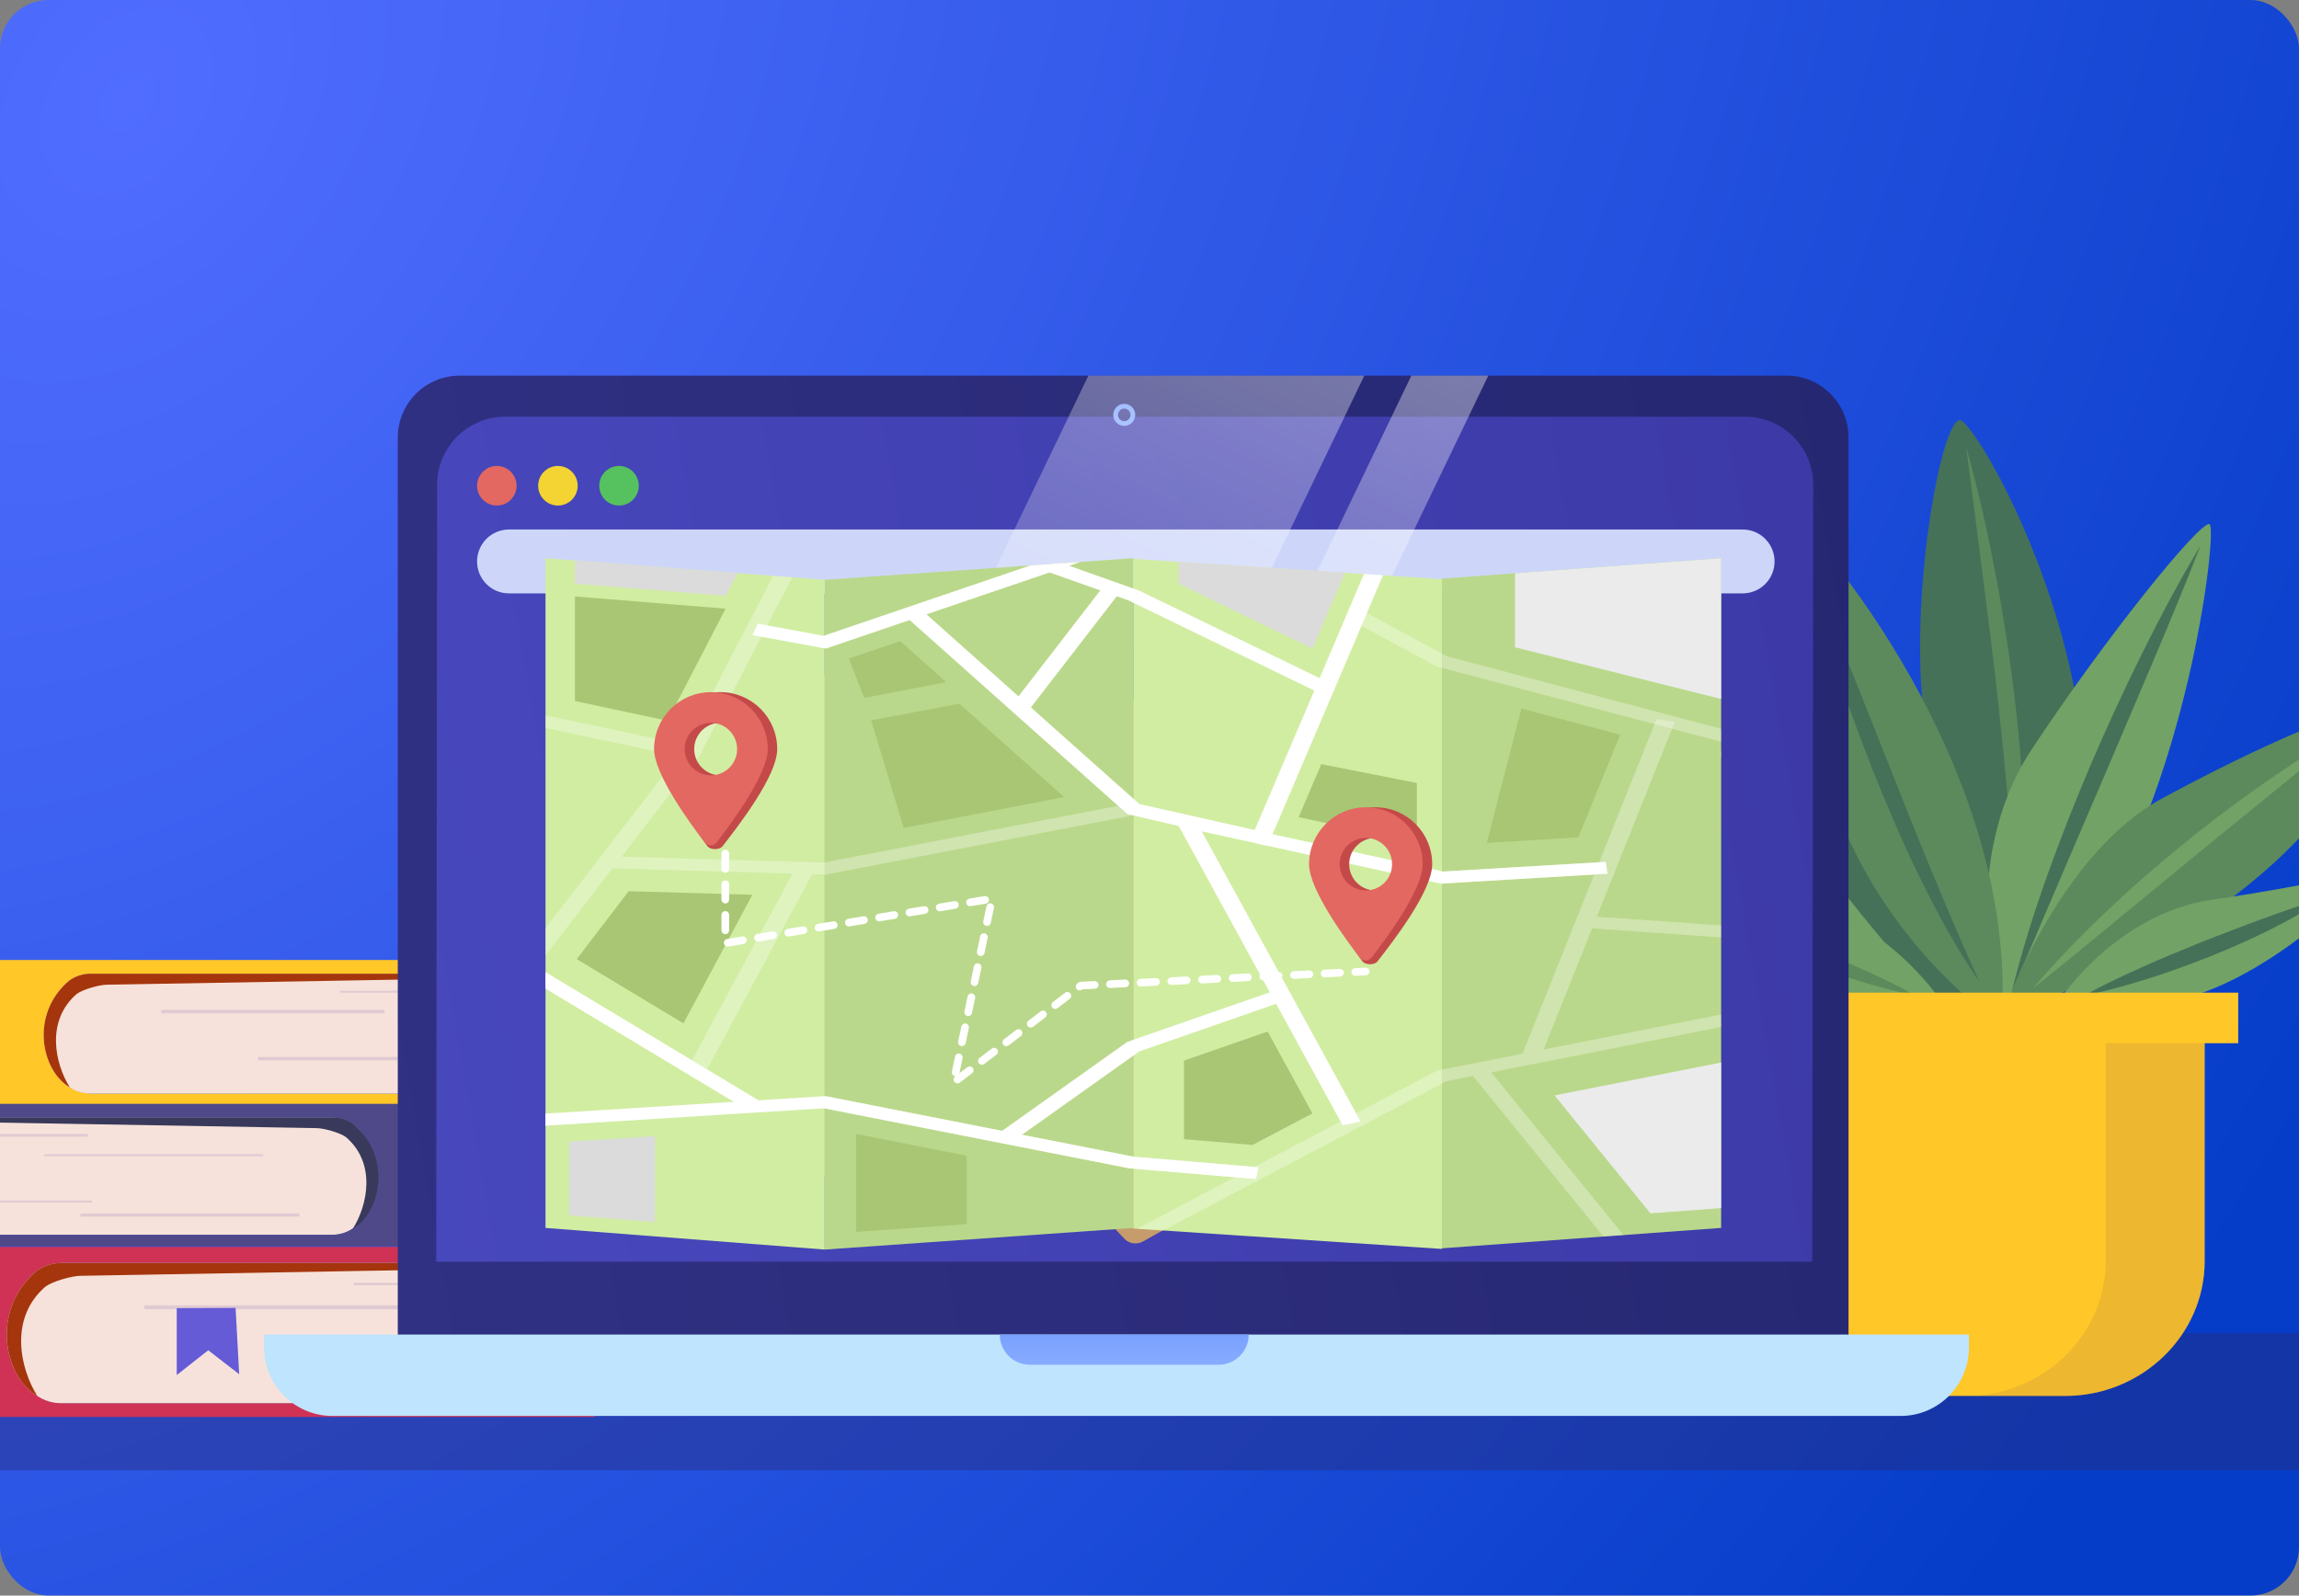 <svg width="569" height="395" viewBox="0 0 569 395" fill="none" xmlns="http://www.w3.org/2000/svg">
<rect x="0" y="0" width="569" height="395" fill="#808080" stroke="none"/>
<g clip-path="url(#clip0_2002_31347)">
<rect width="569" height="395" rx="12" fill="url(#paint0_radial_2002_31347)"/>
<rect opacity="0.4" width="570" height="34" transform="matrix(1 0 0 -1 0 364)" fill="#282974"/>
<path d="M467.118 248.065C467.118 248.065 435.363 227.539 425.8 207.568C416.237 187.597 409.733 160.929 411.642 158.919C413.552 156.909 473.851 205.856 488.085 248.321L467.118 248.065Z" fill="#457158"/>
<path d="M415.712 165.622C425.884 179.188 435.447 193.003 445.474 206.493C450.415 213.287 455.514 219.955 460.78 226.492C466.095 232.994 471.465 239.448 477.692 245.285C470.344 240.758 464.109 234.734 458.269 228.537C455.272 225.473 452.622 222.153 449.84 218.929C447.204 215.602 444.56 212.268 442.049 208.857C437.046 202.015 432.278 195.014 427.891 187.798C423.476 180.602 419.303 173.261 415.712 165.622Z" fill="#72A265"/>
<path d="M494.285 247.954C494.285 247.954 477.449 199.492 475.539 170.613C473.629 141.734 480.514 105.119 484.915 104.01C489.316 102.901 540.585 192.185 501.558 247.954H494.285Z" fill="#457158"/>
<path d="M486.638 110.685C489.683 121.555 492.153 132.57 494.181 143.654C495.26 149.186 496.084 154.759 496.983 160.326C497.758 165.906 498.506 171.493 499.121 177.101C499.744 182.702 500.159 188.331 500.588 193.953C500.831 199.589 501.197 205.224 501.114 210.874C501.121 222.145 500.498 233.521 497.966 244.543C498.077 241.722 498.215 238.914 498.409 236.127C498.478 233.327 498.416 230.519 498.429 227.726C498.506 224.939 498.277 222.132 498.222 219.338L498.09 215.151L497.827 210.964C497.198 199.804 496.167 188.65 494.928 177.524C493.786 166.384 492.354 155.265 490.942 144.132L486.638 110.685Z" fill="#5C8A5C"/>
<path d="M494.285 247.954C494.285 247.954 484.722 213.114 502.7 185.746C520.684 158.378 544.274 129.181 546.827 129.728C549.381 130.276 539.049 217.335 501.558 247.954H494.285Z" fill="#72A265"/>
<path d="M544.62 135.094C540.994 144.417 537.16 153.623 533.285 162.808L521.584 190.314L509.8 217.772C505.883 226.936 502.029 236.121 497.967 245.278C500.361 235.587 503.371 226.056 506.72 216.649C510.076 207.242 513.772 197.953 517.688 188.754C521.674 179.583 525.812 170.481 530.289 161.525C534.745 152.562 539.423 143.696 544.62 135.094Z" fill="#457158"/>
<path d="M497.536 246.402C497.536 246.402 510.926 210.785 535.028 197.711C559.129 184.637 583.618 173.983 587.064 175.979C590.51 177.983 574.436 221.405 504.809 247.954L497.536 246.402Z" fill="#5C8A5C"/>
<path d="M581.342 180.748C574.844 186.148 568.333 191.451 561.815 196.74C555.324 202.064 548.771 207.298 542.321 212.656L522.884 228.628C516.379 233.945 509.965 239.352 503.273 244.544C508.726 238.152 514.545 232.073 520.663 226.292C526.717 220.448 533.111 214.937 539.602 209.558C546.148 204.227 552.86 199.09 559.801 194.252C566.728 189.406 573.841 184.776 581.342 180.748Z" fill="#72A265"/>
<path d="M510.125 247.018C510.125 247.018 524.172 226.055 547.512 222.728C570.853 219.401 583.474 215.699 584.242 217.55C585.011 219.401 559.373 244.328 536.8 247.954C514.228 251.572 510.125 247.018 510.125 247.018Z" fill="#72A265"/>
<path d="M515.792 246.464C520.546 243.837 525.41 241.549 530.324 239.365C535.223 237.154 540.191 235.137 545.159 233.113C550.156 231.165 555.152 229.217 560.203 227.394C565.248 225.543 570.32 223.789 575.489 222.084C571.129 225.3 566.362 227.893 561.539 230.298C556.716 232.725 551.761 234.853 546.765 236.877C541.741 238.839 536.683 240.703 531.521 242.318C526.365 243.941 521.155 245.417 515.792 246.464Z" fill="#457158"/>
<path d="M485.87 246.027C485.87 246.027 460.239 224.767 451.818 191.389C443.403 158.005 439.957 126.956 442.635 127.129C445.313 127.309 496.277 183.66 495.661 246.464L485.87 246.027Z" fill="#5C8A5C"/>
<path d="M445.549 135.094C449.431 144.071 453.091 153.097 456.689 162.136L467.457 189.24C471.02 198.28 474.619 207.298 478.328 216.275C482.064 225.245 485.829 234.187 489.925 243.074C484.285 234.998 479.628 226.327 475.311 217.544C470.958 208.761 467.166 199.756 463.519 190.703C459.949 181.622 456.606 172.458 453.596 163.19C450.579 153.915 447.777 144.584 445.549 135.094Z" fill="#457158"/>
<path d="M479.802 247.018C479.802 247.018 465.755 226.055 442.415 222.728C419.074 219.401 406.453 215.699 405.685 217.55C404.916 219.401 430.554 244.328 453.127 247.954C475.706 251.572 479.802 247.018 479.802 247.018Z" fill="#72A265"/>
<path d="M474.142 246.464C469.388 243.837 464.524 241.549 459.611 239.365C454.712 237.154 449.743 235.137 444.775 233.113C439.779 231.165 434.783 229.217 429.731 227.394C424.687 225.543 419.614 223.789 414.445 222.084C418.805 225.3 423.572 227.893 428.396 230.298C433.219 232.725 438.173 234.853 443.169 236.877C448.193 238.839 453.251 240.703 458.414 242.318C463.562 243.941 468.779 245.417 474.142 246.464Z" fill="#5C8A5C"/>
<path d="M438.527 252.009V312.214C438.527 330.57 454.062 345.591 473.057 345.591H511.129C530.117 345.591 545.659 330.57 545.659 312.214V252.009H438.527V252.009Z" fill="#FFC727"/>
<path opacity="0.1" d="M521.163 252.009V312.214C521.163 330.57 505.628 345.591 486.634 345.591H511.123C530.111 345.591 545.652 330.57 545.652 312.214V252.009H521.163Z" fill="#482C80"/>
<path d="M553.954 245.742H430.229V258.269H553.954V245.742Z" fill="#FFC727"/>
<path d="M-37.032 308.683C-44.531 308.683 -50.607 314.77 -50.607 322.283V335.983C-50.607 344.165 -43.986 350.792 -35.825 350.792H146.521C147.452 350.792 148.202 350.035 148.202 349.107C148.202 348.151 147.429 347.382 146.48 347.382H15.415C9.338 347.382 4.405 342.445 4.405 336.353V323.862C4.405 317.682 9.409 312.669 15.579 312.669H146.152C147.283 312.669 148.202 311.747 148.202 310.615C148.202 309.552 147.341 308.689 146.281 308.689H-37.032V308.683Z" fill="#CF3254"/>
<path d="M15.198 312.669C12.89 312.669 10.751 313.432 8.993 314.712C-2.661 324.725 1.236 341.078 9.275 345.609C10.933 346.725 12.907 347.376 15.034 347.376H143.264L142.631 343.361C141.236 334.522 141.236 325.518 142.631 316.678L143.264 312.663H15.198V312.669Z" fill="#F6E2DA"/>
<path d="M11.267 318.503C13.025 317.218 17.741 315.845 20.05 315.845L143.27 313.696V312.663H15.198C12.89 312.663 10.751 313.426 8.994 314.706C-2.631 324.702 1.218 341.002 9.222 345.574C4.886 338.654 2.238 326.263 11.267 318.503Z" fill="#A5350C"/>
<path d="M100.162 324.133H35.968C35.81 324.133 35.687 323.91 35.687 323.64C35.687 323.364 35.816 323.147 35.968 323.147H100.162C100.32 323.147 100.443 323.37 100.443 323.64C100.449 323.91 100.32 324.133 100.162 324.133Z" fill="#E0CAD2"/>
<path d="M128.604 318.157H87.677C87.577 318.157 87.495 318.028 87.495 317.875C87.495 317.717 87.577 317.594 87.677 317.594H128.604C128.703 317.594 128.785 317.723 128.785 317.875C128.785 318.028 128.703 318.157 128.604 318.157Z" fill="#E0CAD2"/>
<path d="M43.744 323.851V340.415L51.537 334.275L59.201 340.21L58.31 323.786L43.744 323.851Z" fill="#655BD7"/>
<path d="M-22.25 237.655C-28.654 237.655 -33.851 242.856 -33.851 249.277V260.981C-33.851 267.972 -28.197 273.636 -21.218 273.636H134.579C135.376 273.636 136.014 272.99 136.014 272.198C136.014 271.382 135.352 270.719 134.538 270.719H22.556C17.365 270.719 13.152 266.499 13.152 261.298V250.627C13.152 245.345 17.429 241.06 22.702 241.06H134.262C135.229 241.06 136.014 240.273 136.014 239.305C136.014 238.395 135.276 237.655 134.368 237.655H-22.25Z" fill="#FFC727"/>
<path d="M22.375 241.059C20.4 241.059 18.572 241.711 17.072 242.809C7.117 251.367 10.445 265.336 17.312 269.21C18.73 270.161 20.418 270.719 22.234 270.719H131.79L130.817 264.509C129.921 258.797 129.921 252.981 130.817 247.264L131.79 241.054H22.375V241.059Z" fill="#F6E2DA"/>
<path d="M19.01 246.049C20.51 244.951 24.541 243.777 26.516 243.777L131.795 241.94V241.06H22.373C20.399 241.06 18.571 241.711 17.071 242.803C7.139 251.343 10.426 265.266 17.264 269.175C13.561 263.264 11.299 252.676 19.01 246.049Z" fill="#A5350C"/>
<path d="M94.965 250.857H40.117C39.982 250.857 39.876 250.669 39.876 250.434C39.876 250.199 39.987 250.011 40.117 250.011H94.965C95.1 250.011 95.205 250.199 95.205 250.434C95.211 250.669 95.1 250.857 94.965 250.857Z" fill="#E0CAD2"/>
<path d="M118.894 262.496H64.045C63.91 262.496 63.805 262.308 63.805 262.073C63.805 261.838 63.916 261.651 64.045 261.651H118.894C119.028 261.651 119.134 261.838 119.134 262.073C119.14 262.302 119.028 262.496 118.894 262.496Z" fill="#E0CAD2"/>
<path d="M119.268 245.75H84.3C84.213 245.75 84.148 245.638 84.148 245.509C84.148 245.374 84.219 245.269 84.3 245.269H119.268C119.356 245.269 119.421 245.38 119.421 245.509C119.421 245.644 119.35 245.75 119.268 245.75Z" fill="#E0CAD2"/>
<path d="M82.327 276.618C84.261 276.618 86.054 277.257 87.525 278.332C97.286 286.725 94.022 300.425 87.29 304.222C85.901 305.156 84.243 305.702 82.462 305.702H-24.967V276.618H82.327Z" fill="#F6E2DA"/>
<path d="M126.089 273.284C132.37 273.284 137.462 278.385 137.462 284.677V296.152C137.462 303.008 131.919 308.56 125.076 308.56H-27.698C-28.478 308.56 -29.11 307.926 -29.11 307.146C-29.11 306.347 -28.466 305.696 -27.663 305.696H82.151C87.242 305.696 91.373 301.558 91.373 296.457V285.992C91.373 280.809 87.184 276.612 82.01 276.612H-27.388C-28.337 276.612 -29.105 275.843 -29.105 274.892C-29.105 274 -28.384 273.278 -27.493 273.278H126.089V273.284Z" fill="#4F498A"/>
<path d="M85.625 281.507C84.154 280.433 80.205 279.282 78.266 279.282L-24.968 277.481V276.618H82.326C84.26 276.618 86.053 277.257 87.523 278.332C97.262 286.708 94.039 300.36 87.33 304.193C90.969 298.394 93.189 288.011 85.625 281.507Z" fill="#39395B"/>
<path d="M11.145 286.226H64.927C65.056 286.226 65.167 286.121 65.167 285.986C65.167 285.857 65.062 285.745 64.927 285.745H11.145C11.016 285.745 10.905 285.851 10.905 285.986C10.905 286.121 11.016 286.226 11.145 286.226Z" fill="#E0CAD2"/>
<path d="M20.091 301.194H73.874C74.002 301.194 74.114 301.023 74.114 300.812C74.114 300.601 74.008 300.431 73.874 300.431H20.091C19.963 300.431 19.851 300.601 19.851 300.812C19.857 301.023 19.963 301.194 20.091 301.194Z" fill="#E0CAD2"/>
<path d="M-12.685 281.425H21.603C21.686 281.425 21.756 281.272 21.756 281.084C21.756 280.897 21.686 280.744 21.603 280.744H-12.685C-12.767 280.744 -12.837 280.897 -12.837 281.084C-12.837 281.272 -12.767 281.425 -12.685 281.425Z" fill="#E0CAD2"/>
<path d="M-11.689 297.695H22.599C22.681 297.695 22.752 297.59 22.752 297.455C22.752 297.325 22.681 297.214 22.599 297.214H-11.689C-11.771 297.214 -11.841 297.32 -11.841 297.455C-11.841 297.584 -11.771 297.695 -11.689 297.695Z" fill="#E0CAD2"/>
<path d="M442.218 93H113.743C105.3 93 98.45 99.862 98.45 108.32V332.087H457.51V108.32C457.51 99.862 450.661 93 442.218 93Z" fill="url(#paint1_linear_2002_31347)"/>
<path d="M448.535 312.348H107.967L108.195 119.995C108.207 110.697 115.73 103.167 125.011 103.167H431.941C441.234 103.167 448.769 110.721 448.758 120.03L448.535 312.348Z" fill="url(#paint2_linear_2002_31347)"/>
<path d="M125.966 131.088H431.308C435.667 131.088 439.2 134.627 439.2 138.994C439.2 143.361 435.667 146.901 431.308 146.901H125.966C121.606 146.901 118.073 143.361 118.073 138.994C118.079 134.627 121.612 131.088 125.966 131.088Z" fill="#CDD6F9"/>
<path d="M470.389 350.541H82.297C72.945 350.541 65.364 342.946 65.364 333.578V330.385H487.323V333.578C487.323 342.946 479.741 350.541 470.389 350.541Z" fill="#BEE4FE"/>
<path d="M301.585 337.869H254.916C250.791 337.869 247.446 334.517 247.446 330.385H309.056C309.056 334.517 305.71 337.869 301.585 337.869Z" fill="url(#paint3_linear_2002_31347)"/>
<path d="M275.527 102.702C275.527 101.199 276.746 99.978 278.246 99.978C279.746 99.978 280.965 101.199 280.965 102.702C280.965 104.205 279.746 105.425 278.246 105.425C276.746 105.431 275.527 104.21 275.527 102.702Z" fill="url(#paint4_linear_2002_31347)"/>
<path d="M276.705 102.702C276.705 101.845 277.396 101.152 278.252 101.152C279.107 101.152 279.799 101.845 279.799 102.702C279.799 103.559 279.107 104.251 278.252 104.251C277.396 104.251 276.705 103.559 276.705 102.702Z" fill="url(#paint5_linear_2002_31347)"/>
<path d="M223.464 330.385H155.169L269.371 93H337.667L223.464 330.385Z" fill="url(#paint6_linear_2002_31347)"/>
<path d="M368.345 93L254.142 330.391H235.105L349.308 93H368.345Z" fill="url(#paint7_linear_2002_31347)"/>
<path d="M122.966 125.154C125.668 125.154 127.858 122.959 127.858 120.252C127.858 117.546 125.668 115.351 122.966 115.351C120.264 115.351 118.073 117.546 118.073 120.252C118.073 122.959 120.264 125.154 122.966 125.154Z" fill="#E26861"/>
<path d="M138.087 125.154C140.789 125.154 142.979 122.959 142.979 120.252C142.979 117.546 140.789 115.351 138.087 115.351C135.385 115.351 133.195 117.546 133.195 120.252C133.195 122.959 135.385 125.154 138.087 125.154Z" fill="#F4D432"/>
<path d="M153.205 125.154C155.907 125.154 158.098 122.959 158.098 120.252C158.098 117.546 155.907 115.351 153.205 115.351C150.503 115.351 148.313 117.546 148.313 120.252C148.313 122.959 150.503 125.154 153.205 125.154Z" fill="#56C15F"/>
<path d="M265.223 178.567L174.686 161.616C173.279 161.352 171.844 161.886 170.977 162.995L139.765 200.878C139.073 201.764 137.263 203.39 137.52 204.476L147.264 245.856C147.464 246.678 148.618 247.306 149.297 247.829L205.804 292.684C206.63 293.318 207.685 293.588 208.722 293.43L255.238 284.455C256.58 284.25 257.928 284.766 258.777 285.805L278.06 306.443C279.226 307.869 281.283 308.25 282.9 307.341L334.408 278.345C335.592 277.681 337.051 277.687 338.223 278.368L351.101 285.846C351.98 286.357 353.035 286.498 354.025 286.234L391.202 276.343C393.013 275.862 394.94 273.45 394.718 271.618L393.587 262.374C393.417 261.006 393.294 260.36 394.454 259.58L410.637 246.625C412.483 245.381 412.828 242.851 411.381 241.173L397.741 225.36C396.487 223.904 392.995 224.045 394.343 222.677L423.82 192.76C424.828 191.739 426.398 187.266 425.895 185.934L424.119 181.209C423.293 179.019 419.391 181.079 417.358 182.289L362.492 214.971C361.15 215.769 359.445 215.675 358.203 214.73L297.366 168.366C296.3 167.55 294.864 167.356 293.611 167.861L267.361 178.362C266.682 178.632 265.943 178.702 265.223 178.567Z" fill="#C69C6D"/>
<path d="M356.881 143.239L425.979 138.191V303.99L356.881 309.038V143.239Z" fill="#BAD88B"/>
<path d="M204.113 143.55L280.494 138.191V303.99L204.113 309.349V143.55Z" fill="#BAD88B"/>
<path d="M356.881 143.397L280.494 138.349V304.142L356.881 309.19V143.397Z" fill="#D1EDA2"/>
<path d="M204.113 143.55L135.015 138.191V303.99L204.113 309.349V143.55Z" fill="#D1EDA2"/>
<path d="M267.447 139.107L264.64 140.069L259.771 141.719L229.291 152.09L225.155 153.505L204.378 160.572L204.108 160.525L188.417 157.631L186.255 157.232L187.556 154.397L189.871 154.826L203.845 157.396L204.108 157.308L255.014 139.981L255.025 139.975H255.037L260.152 139.623L262.836 139.435H262.859L267.447 139.107Z" fill="white"/>
<path d="M342.269 142.429L338.296 151.774L336.955 154.932L314.959 206.484L313.746 209.343L313.729 209.378L297.411 205.803L291.762 204.489L280.425 201.847L279.013 201.519L276.722 199.476L225.154 153.505L223.959 152.443L227.762 150.729L229.291 152.091L252.072 172.399L255.136 175.135L281.977 199.059L310.547 205.492L325.301 170.967L326.613 167.886L337.576 142.118L342.269 142.429Z" fill="white"/>
<path d="M328.821 168.96L325.985 171.302L325.3 170.967L280.494 149.226L279.199 148.598L276.404 147.606L272.326 146.168L259.77 141.719L258.651 141.325L260.151 139.623L262.834 139.435H262.858L264.639 140.069L280.494 145.692L281.894 146.191L326.612 167.885L328.821 168.96Z" fill="white"/>
<path opacity="0.31" d="M425.973 180.423V183.622L413.833 180.411L409.48 179.261L355.645 165.021L336.954 154.931L333.896 153.282L336.913 151.028L338.296 151.773L358.118 162.473L425.973 180.423Z" fill="white"/>
<path d="M356.607 218.751L311.361 208.873L312.856 206.073L357.157 215.752L397.428 213.363L397.861 216.304L356.607 218.751Z" fill="white"/>
<path d="M254.532 175.927L250.348 174.629L273.293 144.906L277.482 146.209L254.532 175.927Z" fill="white"/>
<path d="M311.478 288.97L310.863 291.898L305.596 291.452L279.563 289.251L203.873 274.366L135.016 278.674V275.698L181.608 272.787L187.737 272.405L204.348 271.367L204.805 271.455L248.04 279.96L252.927 280.916L280.571 286.352L310.465 288.881L311.478 288.97Z" fill="white"/>
<path d="M188.51 272.869L185.299 275.011L181.608 272.787L135.016 244.742V240.662L171.261 262.486L174.981 264.722L187.737 272.405L188.51 272.869Z" fill="white"/>
<path d="M332.32 278.61L291.393 203.825L295.799 202.857L336.726 277.642L332.32 278.61Z" fill="white"/>
<path d="M250.525 282.636L247.044 280.67L279.024 257.937L316.019 245.065L318.263 247.653L281.971 260.285L250.525 282.636Z" fill="white"/>
<path opacity="0.31" d="M394.052 229.827L425.979 232.075V229.099L395.213 226.945L414.501 178.762L409.984 178.034L395.799 213.474L357.169 215.764L314.947 206.537L314.964 206.49L336.96 154.937L338.302 151.779L342.274 142.435L337.587 142.123L326.624 167.891L325.312 170.978L310.564 205.503L281.995 199.076L255.153 175.152L252.083 172.416L229.302 152.113L227.773 150.746L223.97 152.46L225.166 153.522L276.733 199.487L203.832 213.545L153.841 212.083L172.304 188.129L173.2 186.967L188.434 157.643L189.887 154.837L196.057 142.939L191.34 142.575L169.614 184.443L135.033 177.083V180.205L167.845 187.184L135.033 229.745V236.489L151.603 214.989V214.983L196.157 216.28L170.095 264.681L174.507 265.638L201.008 216.421L204.418 216.521L280.424 201.864H280.43L291.756 204.5V204.506L314.291 245.681L279.024 257.937L248.034 279.96L219.06 274.26L204.805 271.454L204.342 271.366L187.737 272.405L181.608 272.787L135.016 275.698V278.674L203.867 274.366L219.06 277.353L249.581 283.358H249.605L279.557 289.251L305.584 291.452H305.59L281.403 304.201L287.883 304.629L358.006 267.663L364.54 266.371H364.551L396.859 306.12L401.822 305.762L369.075 265.485L425.968 254.245V251.151L382.035 259.827L394.052 229.827ZM310.465 288.881L280.577 286.352L253.009 280.934L252.933 280.916L281.971 260.279L315.838 248.498L331.792 277.641L310.465 288.881ZM355.751 265.015L335.63 275.622H335.624L319.986 247.049L297.416 205.803L311.367 208.861L311.361 208.873L356.606 218.757L394.574 216.503L376.82 260.86L355.751 265.015Z" fill="white"/>
<path d="M223.672 204.976L263.374 197.322L237.429 174.195L215.615 178.328L223.672 204.976Z" fill="#A8C673"/>
<path d="M367.961 208.661L390.637 207.317L400.99 181.884L376.557 175.422L367.961 208.661Z" fill="#A8C673"/>
<path d="M425.973 173.051L374.957 160.243V141.918L425.979 138.191L425.973 173.051Z" fill="#EBEBEB"/>
<path d="M210.107 163.032L222.81 158.712L234.177 168.878L213.91 172.787L210.107 163.032Z" fill="#A8C673"/>
<path d="M293.033 262.574L313.734 255.372L324.819 275.634L309.995 283.452L293.033 282.014V262.574Z" fill="#A8C673"/>
<path d="M291.727 144.495V139.066L332.848 141.807L324.861 160.572L291.727 144.495Z" fill="#DBDBDB"/>
<path d="M142.743 237.446L169.145 253.347L186.207 221.522L155.598 220.63L142.743 237.446Z" fill="#A8C673"/>
<path d="M142.293 173.55V147.67L179.593 150.687L165.202 178.427L142.293 173.55Z" fill="#A8C673"/>
<path d="M142.293 144.495L179.593 147.518L182.563 141.878L142.293 138.755V144.495Z" fill="#DBDBDB"/>
<path d="M211.901 304.964V280.711L239.257 286.123V303.045L211.901 304.964Z" fill="#A8C673"/>
<path d="M140.84 282.601L162.109 281.269V302.529L140.84 300.879V282.601Z" fill="#DBDBDB"/>
<path d="M408.478 300.375L384.754 271.185L425.974 263.044L425.98 299.089L408.478 300.375Z" fill="#EBEBEB"/>
<path d="M350.671 208.574V193.847L327.006 189.175L321.422 202.305L350.671 208.574Z" fill="#A8C673"/>
<path d="M178.3 171.354C170.53 171.354 164.232 177.663 164.232 185.447C164.232 191.662 171.497 204.81 175.089 209.483C175.839 210.457 178.089 210.451 178.839 209.483C182.782 204.417 192.362 192.067 192.362 185.447C192.368 177.663 186.069 171.354 178.3 171.354ZM178.3 191.944C174.72 191.944 171.814 189.033 171.814 185.447C171.814 181.86 174.72 178.949 178.3 178.949C181.88 178.949 184.786 181.86 184.786 185.447C184.786 189.033 181.88 191.944 178.3 191.944Z" fill="#C44949"/>
<path d="M175.951 171.354C168.182 171.354 161.883 177.663 161.883 185.447C161.883 191.662 170.801 203.871 174.398 208.543C175.148 209.518 176.607 209.518 177.363 208.549C180.996 203.883 190.025 191.662 190.025 185.447C190.019 177.663 183.72 171.354 175.951 171.354ZM175.951 191.944C172.371 191.944 169.465 189.033 169.465 185.447C169.465 181.86 172.371 178.949 175.951 178.949C179.531 178.949 182.437 181.86 182.437 185.447C182.437 189.033 179.531 191.944 175.951 191.944Z" fill="#E26861"/>
<path d="M340.407 199.856C332.638 199.856 326.339 206.166 326.339 213.949C326.339 220.165 333.605 233.313 337.197 237.985C337.947 238.96 340.196 238.954 340.946 237.985C344.89 232.92 354.47 220.57 354.47 213.949C354.475 206.166 348.177 199.856 340.407 199.856ZM340.407 220.441C336.827 220.441 333.921 217.53 333.921 213.943C333.921 210.357 336.827 207.446 340.407 207.446C343.987 207.446 346.894 210.357 346.894 213.943C346.894 217.53 343.993 220.441 340.407 220.441Z" fill="#C44949"/>
<path d="M338.057 199.856C330.288 199.856 323.989 206.166 323.989 213.949C323.989 220.165 332.907 232.374 336.504 237.046C337.254 238.021 338.713 238.021 339.469 237.052C343.102 232.386 352.131 220.165 352.131 213.949C352.125 206.166 345.826 199.856 338.057 199.856ZM338.057 220.441C334.477 220.441 331.571 217.53 331.571 213.943C331.571 210.357 334.477 207.446 338.057 207.446C341.637 207.446 344.543 210.357 344.543 213.943C344.543 217.53 341.637 220.441 338.057 220.441Z" fill="#E26861"/>
<path d="M179.51 211.307V233.5L245.5 222.5L236 268L267.5 244L338 240.5" stroke="white" stroke-width="1.9" stroke-linecap="round" stroke-linejoin="round" stroke-dasharray="3.8 3.8"/>
</g>
<defs>
<radialGradient id="paint0_radial_2002_31347" cx="0" cy="0" r="1" gradientUnits="userSpaceOnUse" gradientTransform="translate(34 27) rotate(37.658) scale(647.361 932.528)">
<stop stop-color="#506DFF"/>
<stop offset="0.901" stop-color="#053DC8"/>
</radialGradient>
<linearGradient id="paint1_linear_2002_31347" x1="763.375" y1="127.068" x2="-326.69" y2="321.13" gradientUnits="userSpaceOnUse">
<stop stop-color="#1E2064"/>
<stop offset="1" stop-color="#3C3B97"/>
</linearGradient>
<linearGradient id="paint2_linear_2002_31347" x1="734.613" y1="127.611" x2="-290.344" y2="310.083" gradientUnits="userSpaceOnUse">
<stop stop-color="#342F97"/>
<stop offset="1" stop-color="#5457D4"/>
</linearGradient>
<linearGradient id="paint3_linear_2002_31347" x1="278.251" y1="371.796" x2="278.251" y2="329.284" gradientUnits="userSpaceOnUse">
<stop stop-color="#C6DDFF"/>
<stop offset="1" stop-color="#779FFF"/>
</linearGradient>
<linearGradient id="paint4_linear_2002_31347" x1="278.25" y1="130.133" x2="278.25" y2="99.177" gradientUnits="userSpaceOnUse">
<stop stop-color="#C6DDFF"/>
<stop offset="1" stop-color="#779FFF"/>
</linearGradient>
<linearGradient id="paint5_linear_2002_31347" x1="278.25" y1="118.3" x2="278.25" y2="100.698" gradientUnits="userSpaceOnUse">
<stop stop-color="#1E2064"/>
<stop offset="1" stop-color="#3C3B97"/>
</linearGradient>
<linearGradient id="paint6_linear_2002_31347" x1="220.671" y1="264.477" x2="466.521" y2="-237.789" gradientUnits="userSpaceOnUse">
<stop stop-color="white" stop-opacity="0"/>
<stop offset="1" stop-color="white"/>
</linearGradient>
<linearGradient id="paint7_linear_2002_31347" x1="265.32" y1="286.333" x2="511.172" y2="-215.935" gradientUnits="userSpaceOnUse">
<stop stop-color="white" stop-opacity="0"/>
<stop offset="1" stop-color="white"/>
</linearGradient>
<clipPath id="clip0_2002_31347">
<rect width="569" height="395" rx="12" fill="white"/>
</clipPath>
</defs>
</svg>
